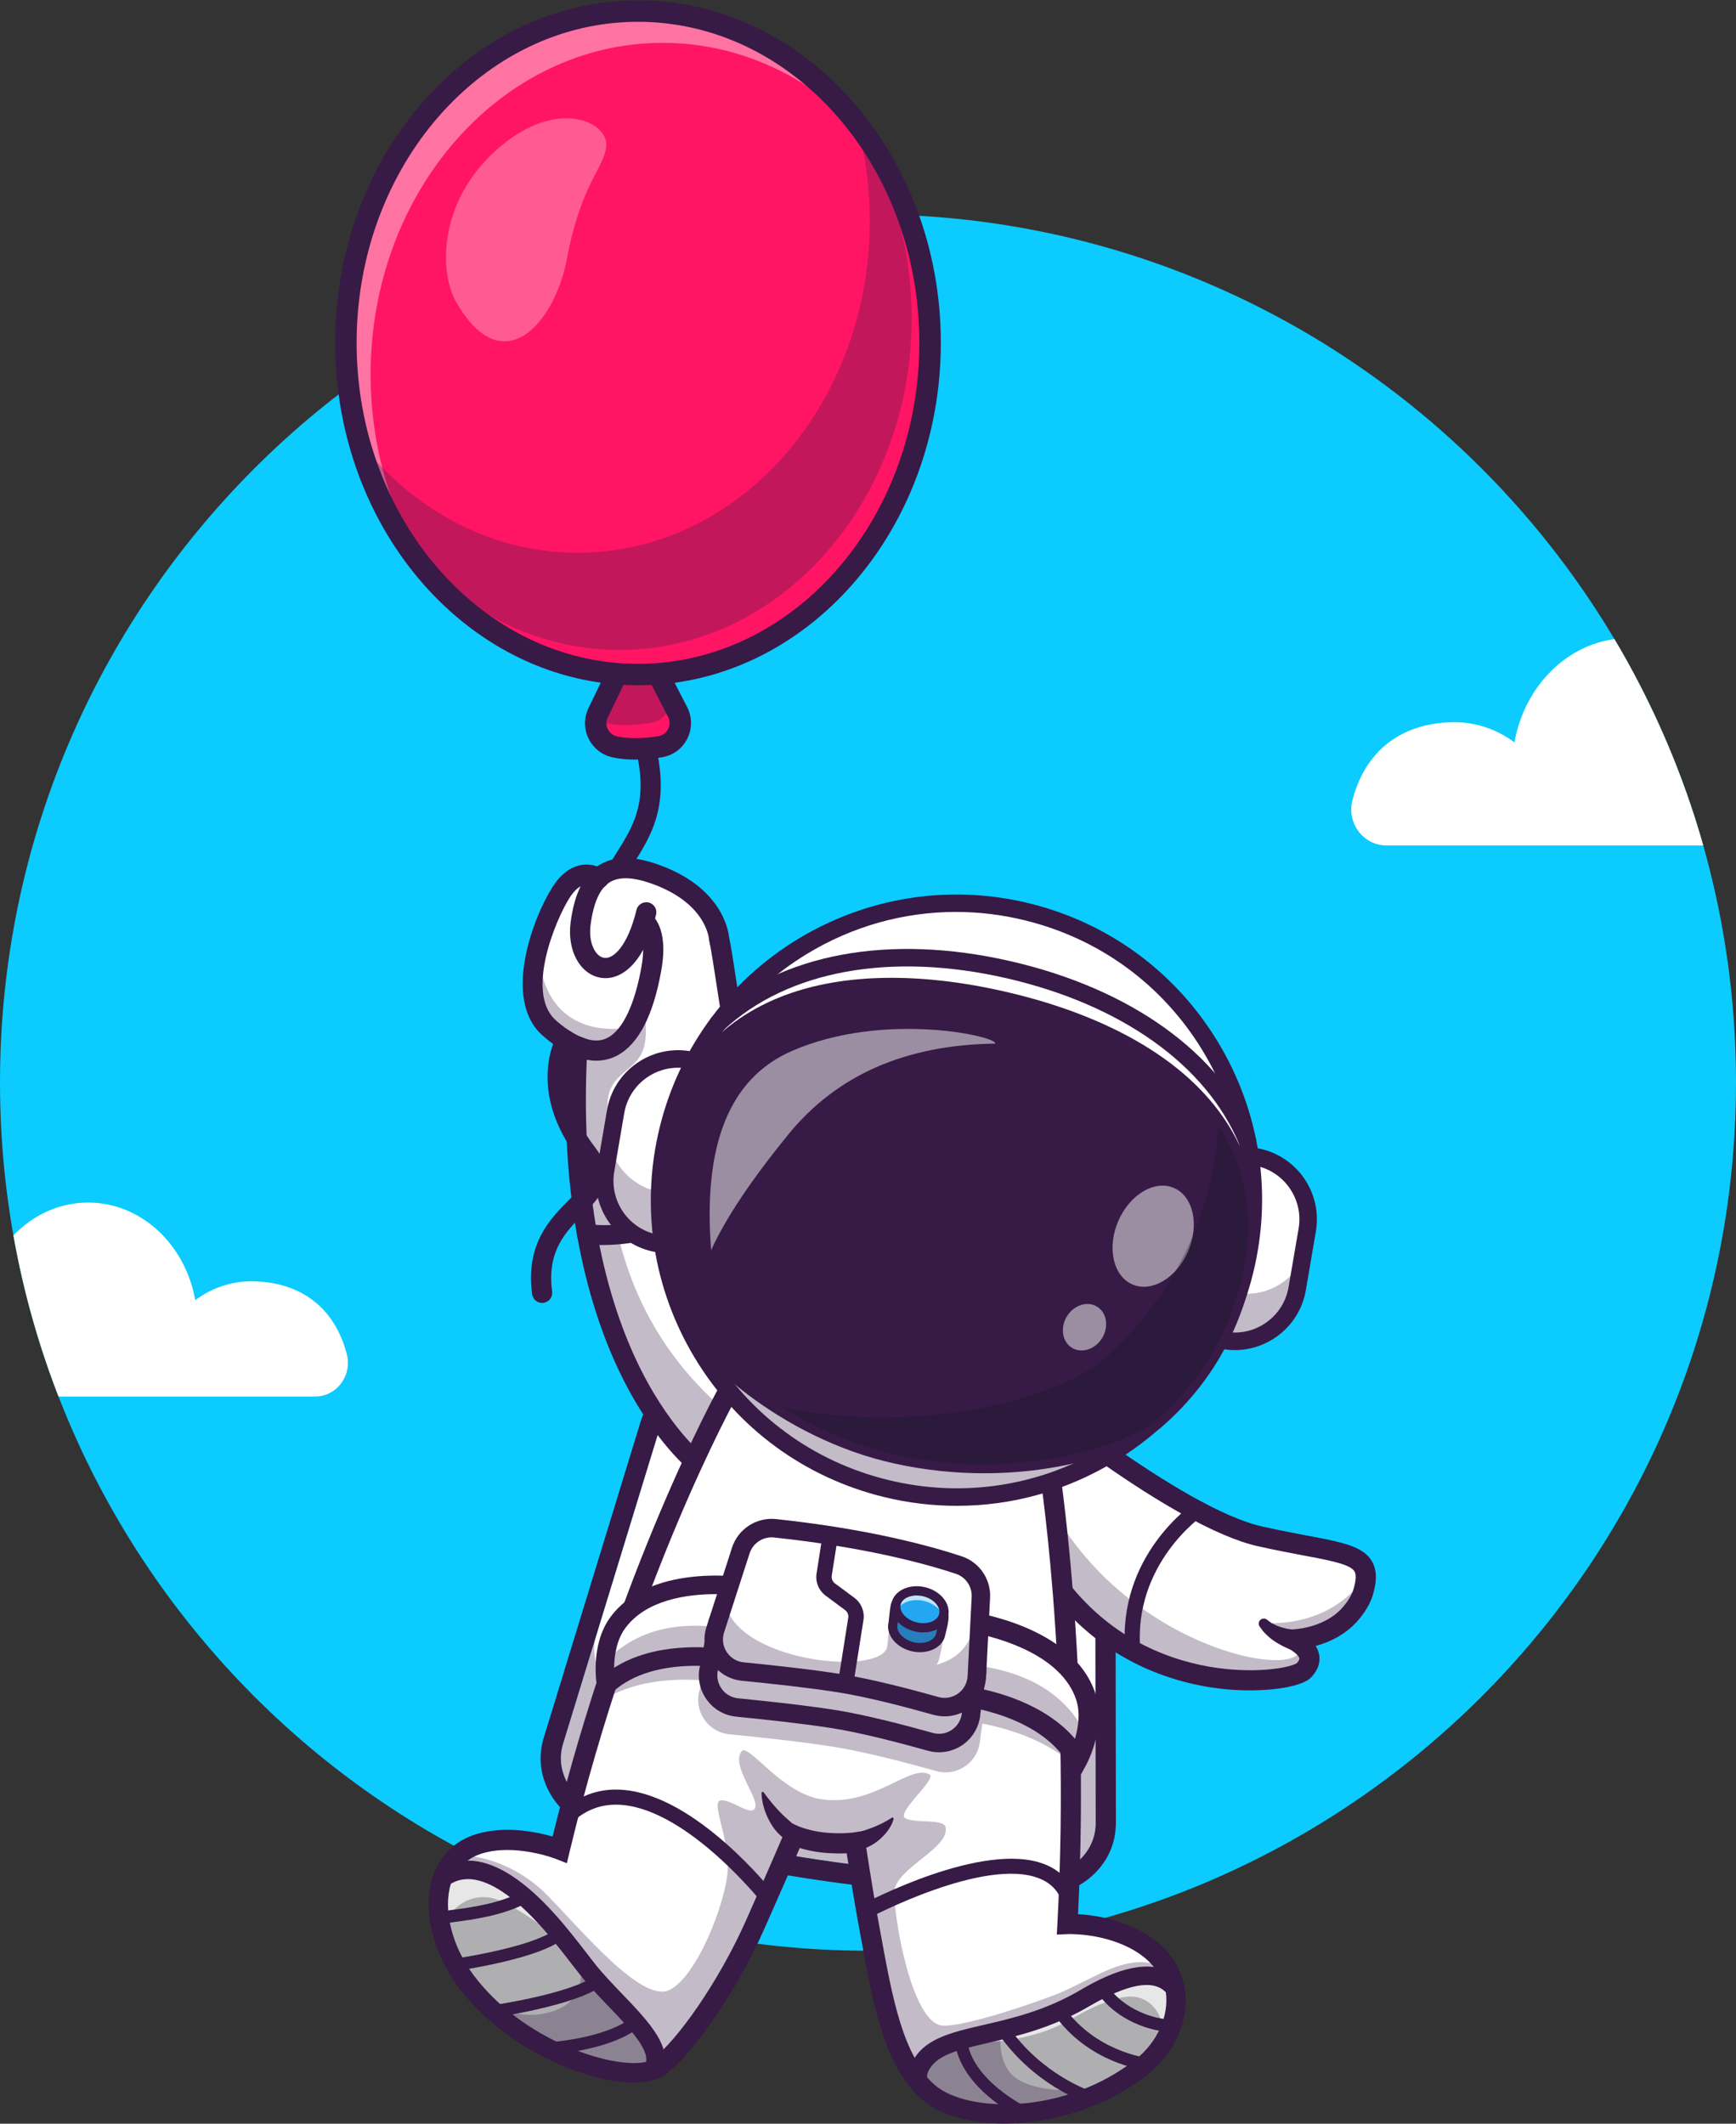 <svg version="1.2" xmlns="http://www.w3.org/2000/svg" viewBox="0 0 2820 3449" width="2820" height="3449"><rect x="0" y="0" width="2820" height="3449" fill="#333333" stroke="none"/><defs><clipPath clipPathUnits="userSpaceOnUse" id="cp1"><path d="m2820 1758c0 778.72-631.28 1410-1410 1410-778.72 0-1410-631.28-1410-1410 0-778.72 631.28-1410 1410-1410 778.72 0 1410 631.28 1410 1410z"/></clipPath></defs><style>.a{fill:#0bcbff}.b{fill:#fff}.c{fill:#371a45}.d{fill:#ff1564}.e{fill:none;stroke:#293856;stroke-linecap:round;stroke-width:32.8}.f{fill:#293856}.g{fill:#22a7f0}.h{fill:#afafb2}.i{fill:#32b1d1}.j{fill:#111a28}</style><path class="a" d="m2820 1758c0 778.7-631.3 1410-1410 1410-778.7 0-1410-631.3-1410-1410 0-778.7 631.3-1410 1410-1410 778.7 0 1410 631.3 1410 1410z"/><g clip-path="url(#cp1)"><path class="b" d="m2196.9 1299.7c22.8-88.2 88.5-126.8 166.1-126.8 35.9 0 69.3 12.1 97.1 32.7 17.2-96.6 93.9-169.4 186.1-169.4 92 0 168.7 72.7 186 169.2 21.2-17 47.2-27 75.3-27 65 0 118.7 53.3 127.6 122.7 30.7-7.7 56.5-0.1 73 17.5 19.1 20.4 4.5 54.4-23.2 54.4h-832.8c-37.5 0-64.7-36.3-55.2-73.3z"/><path class="b" d="m511.8 2268h-779c-25.8 0-39.5-31.8-21.6-50.8 15.4-16.5 39.5-23.6 68.3-16.5 8.3-64.9 58.5-114.7 119.3-114.7 26.3 0 50.6 9.3 70.4 25.2 16.2-90.2 87.9-158.2 174-158.2 86.2 0 157.9 68.1 174 158.5 26-19.4 57.3-30.6 90.9-30.6 72.5 0 134 36.1 155.3 118.5 8.9 34.6-16.5 68.6-51.6 68.6z"/></g><path class="b" d="m1678.7 3049.3c-236.8-4.6-465.3-38.7-693.1-103.4-47.5-14.2-85.4-60.5-71.7-111.6q79-257.9 158-515.8c13.7-44.6 57.6-69.2 98.6-57 175 49.2 349.3 75.2 531 79.2 42.8 0.2 77.6 36.6 77.7 83.2q0.3 269.8 0.7 539.5c-1.8 52.9-51.6 86.1-101.2 85.9z"/><g style="opacity:.3"><path class="c" d="m1779.6 2776.7q0.2 93.3 0.3 186.7c-1.8 52.9-51.6 86.1-101.2 85.9-236.8-4.6-465.3-38.7-693.1-103.3-47.5-14.3-85.4-60.6-71.7-111.7q27.3-89.3 54.7-178.5c-13.7 44.6 15.5 94.7 65.8 109.7 213.7 60.7 428.1 92.7 650.3 97 52.4 0.3 95-39.2 94.9-85.8z"/></g><path fill-rule="evenodd" class="c" d="m1179.6 2230.1c172.4 48.4 343.3 73.9 522.3 77.8 29.8 0.3 57.6 12.6 78.3 34.6 20.4 21.7 31.7 50.6 31.7 81.4l0.1 38.6 0.7 500.9q0 0.5-0.1 1.1c-2.5 73.6-69.8 117.5-133.4 117.5h-0.6q-0.3 0-0.5 0c-240.5-4.7-470-38.9-701.4-104.6q-0.3 0-0.5-0.1c-61.2-18.4-113.1-80.1-94-151.5q0.2-0.6 0.3-1.1l158.1-515.8c15.3-49.8 58.9-83.2 108.6-83.2 10.3 0 20.5 1.4 30.4 4.4zm-107.7 88.4q-79 257.9-158 515.8c-13.7 51.1 24.2 97.4 71.7 111.6 227.8 64.7 456.3 98.8 693.1 103.4q0.3 0 0.5 0c49.4 0 98.9-33.2 100.7-85.9q-0.4-269.7-0.7-539.5c-0.1-46.6-34.9-83-77.7-83.2-181.7-4-356-30-531-79.2-7-2.1-14.2-3.1-21.3-3.1-34 0-66 23.2-77.3 60.1z"/><path class="b" d="m2214.3 2585.8c-4.1 14-14.1 27.9-22.4 37q-35.8 39.3-92.3 39.7 46.7 21 18.3 50.4c-19.6 20.2-248.3 52.5-393.1-129.6q-9.6-12.1-18.7-25.5l-34.6-190.5-21.4-118.1q17.1 14.2 44.8 35.8c13.3 10.3 28.9 22.3 46.3 35.3 88.2 65.6 220.7 155.9 306.1 174.9 32.6 7.3 60.3 12.3 83.4 16.7 73.3 14 99 21.4 83.6 73.9z"/><g style="opacity:.3"><path class="c" d="m2117.9 2712.9c-20.4 21.1-269 55.4-411.8-155.1l-56-308.6q1.9 1.6 5.5 4.6l16.8 112.2c96 296.5 433.2 368 439.2 313.1 0.3-3.2 3.7-5.8 0-9.4 11.5 8.5 24.8 24.1 6.3 43.2z"/></g><g style="opacity:.3"><path class="c" d="m2214.3 2585.8c-4.1 14-14.1 27.9-22.4 37-30.9 33.9-77.2 38.9-89.3 39.6q-19.4-13.6-50.2-26.3 85.3 2.7 139.5-46.1c9.2-8.2 18.3-23 22.4-37 0.6-2.1 1.2-4.2 1.6-6.1 4.1 9.3 3.5 21.7-1.6 38.9z"/></g><g style="opacity:.3"><path class="c" d="m2111.6 2669.7q-6.2-4.6-12-7.2 1.1 0 3-0.1c3.5 2.4 6.5 4.9 9 7.3z"/></g><path class="c" d="m2030.2 2745.2c-11.6 0-23.5-0.5-35.4-1.5-72.4-6.3-207.9-37.6-302.3-176.7-5.1-7.5-3.1-17.7 4.4-22.7 7.5-5.1 17.6-3.2 22.7 4.3 73.3 108 173.2 145.5 244 158 74.8 13.1 132.8 1.4 142.9-5.5 1.9-2 4.6-5.4 4.1-7.9-1-5.4-11.1-12.7-17.7-15.8-7-3.2-10.9-10.8-9.2-18.3 1.6-7.5 8.1-12.9 15.8-12.9 0.5-0.1 49.9-1.1 80.3-34.4 9.1-10 16.1-21.4 18.8-30.7 4.3-14.4 4.8-24 1.6-29.2-6.5-10.6-34.2-16.6-72.6-23.9l-11.3-2.1c-21-4-44.8-8.5-72.5-14.7-139.9-31.1-393.5-240.4-404.2-249.3-7-5.8-7.9-16.1-2.1-23.1 5.7-7 16-7.9 23-2.2 2.6 2.2 258.2 213.2 390.4 242.6 27.2 6.1 50.7 10.5 71.5 14.5l11.3 2.1c49.5 9.4 80.6 16.4 94.4 39 10.9 17.9 6.8 39.1 1.9 55.6-5.8 19.8-20.1 37-26 43.4-20.3 22.3-46 33.6-66.8 39.3 2.6 4.1 4.6 8.8 5.6 13.9 1.7 9 0.8 22.8-13.2 37.3-12.4 12.9-52.9 20.9-99.4 20.9z"/><path class="c" d="m966.8 1595c-8.4 0-15.6-6.4-16.3-14.9-8.8-99.9 22.9-150.4 50.9-194.9 26.9-42.8 50.1-79.7 33.8-157.8-18.6-89.5-27.4-123.7-27.5-124.1-2.3-8.7 2.9-17.6 11.7-19.9 8.7-2.3 17.7 2.9 20 11.7 0.3 1.4 9.1 35 27.9 125.6 18.9 91-10.1 137.2-38.2 181.9-26.4 42.1-53.8 85.7-46 174.6 0.8 9-5.9 17-14.9 17.8q-0.7 0-1.4 0z"/><path class="d" d="m1059.8 1076.8l40.9 79.3c12 23.3-1.8 51.9-27.6 56.5-8.6 1.5-18.6 2.7-30.3 3.3-17.1 0.9-31.5-0.4-43.3-2.8-25.2-5-39-32.3-27.9-55.4l38.9-80.9z"/><g style="opacity:.3"><path class="c" d="m968.5 1167.1c0.6-3.2 1.6-6.3 3.1-9.4l38.9-80.9h49.3l30.2 58.7c-0.1 18-12.6 34.8-31.9 38.2-8.6 1.5-18.6 2.7-30.3 3.4-17.1 0.9-31.5-0.4-43.3-2.8-6.1-1.2-11.5-3.7-16-7.2z"/></g><path fill-rule="evenodd" class="c" d="m1032.1 1233.6c-12.7 0-24.8-1.1-36.1-3.4-17.3-3.5-31.9-14.6-39.7-30.4-7.9-15.7-8-33.8-0.4-49.7l43.7-90.7h70.8l45.7 88.7c8.4 16.2 8.5 34.9 0.5 51.2-8 16.2-22.7 27.2-40.4 30.4-9.9 1.8-20.9 3-32.5 3.6q-5.9 0.3-11.6 0.3zm-10.6-139.3l-34.2 70.9c-2.9 6.1-2.9 13.1 0.1 19.1 3.1 6.1 8.7 10.4 15.5 11.8 11.8 2.3 25 3.2 38.9 2.4 10.3-0.5 19.8-1.6 28.3-3.1 6.6-1.2 12.2-5.4 15.3-11.5 3.1-6.3 3-13.6-0.2-19.8l-36-69.8z"/><path class="b" d=""/><path class="e" d=""/><path class="f" d="m1099.6 1927.2q-9.1-10.6-16.8-21.7 0-0.7 0.1-1.5z"/><path class="b" d="m1307.2 2201.7l-70.9 78.1-2.7 3-92.1 101.4q-7.8-5.5-20.5-17.5c-56.1-53.9-207-239.8-183.2-667.5q-22.4-8.6-46.7-30.8c-57-52.4-5.7-178 19.8-218.4 28.1-44.6 57.8-26.1 61.4-23.6 18.6-18 46.7-22.2 88.2-8q104 35.3 107.5 106.1c3.6 15 11.3 58.3 21.6 116.4 7.6 43.4 16.6 95 26.3 149.1 20.9 116.7 45.1 245 65.4 328.6 9.7 40.1 18.6 69.9 25.9 83.1z"/><g style="opacity:.3"><path class="c" d="m1203.7 2315.7l-62.2 68.5q-7.8-5.5-20.5-17.6c-56.1-53.8-207-239.7-183.2-667.4q-22.5-8.6-46.7-30.8c-32-29.4-29.9-81.9-17.3-129.4 8.4 143.8 118.5 135 152.1 129.6q14.9-2.4 21.3-49.4c-1.6 30.1 7 60.9-3 87-13 34-54.6 37.3-57.2 83.8-19.2 338.8 157.2 469 207.3 517 3.5 3.4 6.7 6.3 9.4 8.7z"/></g><path class="c" d="m1321.7 2179.8c-5.6 0-11-2.9-14.1-8-75.7-126.3-118.9-409.8-142-562.1-5.9-38.5-10.5-68.8-13.5-81.5l-0.3-1.5-0.1-1.4c-0.2-2.3-5.4-60.5-96.4-91.4-28.6-9.7-50.3-10.1-64.8-1.1-16 9.9-26.2 32.5-31.1 68.9-4 30 8 51.3 21.4 53.8 15.8 3 39.2-20.1 53.1-77.7 2.1-8.8 11-14.2 19.8-12.1 8.8 2.1 14.2 11 12 19.7-20.2 84.2-60.3 108.1-90.9 102.3-33.4-6.2-53.9-45.1-47.8-90.3 6.3-46.8 21.4-77.1 46.3-92.5 23.5-14.5 53.7-15.2 92.5-2 105.3 35.8 117.2 106.6 118.5 119 3.2 14.4 7.6 43.3 13.6 82.9 21.2 139.4 65.4 429.4 137.8 550.2 4.7 7.7 2.1 17.8-5.6 22.4-2.6 1.6-5.5 2.4-8.4 2.4z"/><path class="c" d="m1141.5 2400.5c-3.3 0-6.6-1-9.5-3-2.5-1.8-62.1-45.1-117.8-153.8-50-97.5-106.4-269-93.3-534.4-9.9-5.1-25.1-14.4-40.8-28.8-63.5-58.2-14.9-188.7 16.9-239.2 13.2-21 29-33.2 46.7-36.4 21.6-3.9 37.2 7.4 38.9 8.7 7.2 5.5 8.6 15.8 3.1 23-5.5 7.2-15.8 8.5-22.9 3-0.1 0-6-4-13.6-2.4-8.2 1.6-16.6 9.1-24.4 21.5-22.4 35.5-71.3 153-22.6 197.6 21.3 19.6 41.3 27.6 41.5 27.7l11.1 4.3-0.6 11.8c-14.8 262.8 39.7 431.3 87.9 526.3 52.1 102.6 108.4 144 109 144.5 7.3 5.2 9 15.5 3.7 22.8-3.2 4.4-8.2 6.8-13.3 6.8z"/><path class="c" d="m978.5 2022c-16.7 0-27.1-1.4-27.5-1.5-9-1.3-15.1-9.7-13.8-18.6 1.4-9 9.7-15.1 18.7-13.8 7.4 1.1 183.4 24.9 252.7-159.2 3.2-8.5 12.7-12.8 21.1-9.6 8.5 3.2 12.8 12.7 9.6 21.1-61.5 163.3-201.3 181.6-260.8 181.6z"/><path class="c" d="m968.7 1722.6c-11.9 0-24.3-2.8-37.3-8.3-8.3-3.6-12.2-13.2-8.6-21.5 3.5-8.3 13.2-12.2 21.5-8.6 16.8 7.2 31 7.5 43.3 0.9 24.2-13.1 43.5-53.9 54.4-114.9 8.6-48.3-5.5-60.3-5.6-60.4q0.6 0.5 1 0.6l16.1-28.5c5.7 3.2 33.4 22.9 20.7 94.1-13 73.1-36.9 119.5-71.1 137.9-10.7 5.8-22.3 8.7-34.4 8.7z"/><path class="b" d="m1710 2548.9l-5.8 36.8-2.1-16c1.9-6.9 4.4-13.9 7.9-20.8z"/><path class="b" d="m1854.9 3355.7c-117.3 93.3-287.8 93.8-347.1 41-60.2-53.4-75.8-158.9-97.6-276.9q-9.2-49.5-21-127.7-21.7 3.4-52 0.2-27.8-2.9-47.1-11.6-26 60.7-63.2 144.4c-47.4 106.8-117.1 201.5-154.5 229.7-47.1 35.6-225.8-18.2-315.4-138.5-52.4-70.5-60.9-161.7-11.9-204 9-7.8 20.1-14 33.3-17.9q60.5-18.5 130.9 9.4c20.7-86.2 43-166.4 65.5-239.8 14.2-46.5 28.6-90.3 42.7-131 39.1-113.4 76.1-203.9 103.5-266.3q28.2-63.9 46.2-98.5 4.7-24 20.9-54.5c0.1-0.1 0.2-0.2 0.3-0.4 16.6-31.1 45.2-68.8 92.9-94.7 45.4-24.7 108.1-38.6 194.3-25.7 144.2 21.4 198.6 110.4 218.2 187.5 0.5 1.6 0.8 3.1 1.1 4.6 5.5 23 7.9 44.7 8.8 63.1 0.4 7.2 0.5 13.9 0.5 20q-0.2 21-2.1 34.2 12.2 66.3 22.7 181c3.7 41 7.3 88.2 9.9 140.8 2 38.9 3.6 80.6 4.3 125q0.2 6.5 0.2 13.1c1.2 80 0 168.1-5.2 262.5q63.5-2.9 117.9 29.4c20.6 12.3 35.1 27.3 44.5 43.6 30.1 52.7 6.3 119.9-41.5 158z"/><g style="opacity:.3"><path class="c" d="m1854.8 3355.7c-117.2 93.3-287.7 93.8-347 41-60.2-53.4-75.9-158.9-97.6-276.8q-9.1-49.7-21-127.8-21.7 3.4-52 0.2-27.8-2.9-47.1-11.6-26 60.8-63.2 144.4c-47.4 106.8-117.1 201.5-154.5 229.7-47.1 35.6-225.8-18.3-315.3-138.5-52.6-70.5-61-161.7-12-203.9 47.6 1.8 101.9 22.7 143.7 65.3 56.9 58 153.6 175.4 198.4 154.2 44.8-21.1 92.3-143 94.9-195.2 2.7-52.2-28.1-110.2-11.4-112.8 16.7-2.7 50.9 28.1 56.2 11.4 5.3-16.7-39.5-68.1-22.4-91 10.9-14.5 64.9 68.4 130.1 77.8 85 12.3 142.8-57.6 175.4-40.4 13 6.9-55.9 62.8-39.1 71.4 16.7 8.6 62.4 0 65.2 14.7 6.6 33.8-81.7 66.9-83.3 104.2-1.6 37.2 27.3 213.5 78.2 217.7 24.1 1.9 100.8-19.5 176.7-47.7 71.8-26.7 124.6-78 188.7-44.3 30.1 52.7 6.4 119.9-41.6 158z"/></g><path class="c" d="m1631.7 3448.7c-56.5 0-105.8-14-134.8-39.7-60.4-53.8-78.1-150.8-98.6-263.3l-4.2-22.9c-6.7-36.1-14.8-87.7-18.7-113-10 0.4-23.8 0.5-39.9-1.2-14.7-1.6-27.3-4.6-36.4-7.4-9.8 22.8-30.8 71.1-57.2 130.6-48.4 108.9-119.1 205.5-159.6 236.1-21.8 16.4-56.8 15.5-82.4 11.9-76.3-10.9-188.9-63.6-256-153.7-41.9-56.2-57.9-126.2-40.8-178.2 11.4-34.7 35.8-58.6 70.5-69.2 46.8-14.3 97.7-3.7 124 3.9 106.9-435.1 269-727.2 270.6-730.1 4.4-7.9 14.4-10.7 22.3-6.3 7.9 4.4 10.7 14.4 6.3 22.3-1.7 2.9-165.9 299.1-271.6 739.1l-4.4 18.3-17.6-6.9c-0.6-0.3-65.9-25.5-120-9-24.5 7.5-41 23.7-49 48.2-13.9 42.1 0.3 100.4 36 148.4 61.4 82.5 164.6 130.8 234.4 140.8 26.6 3.8 48.3 1.7 58-5.6 36.3-27.5 103.7-120.6 149.4-223.3 36.7-82.6 62.7-143.6 63-144.2l6.5-15.4 15.3 6.9c0.1 0 17.6 7.6 42.1 10.2 27.5 2.9 47.6 0 47.8-0.1l16.2-2.4 2.5 16.2c0.1 0.7 11.9 78.4 20.9 127.2l4.2 23c19.4 106.4 36.2 198.4 88.1 244.6 52.1 46.3 211.9 49.2 326.1-41.6 31.8-25.4 50.8-64.7 48.4-100.3-2-30.5-19.2-56.3-49.6-74.4-49.6-29.5-108.1-27.2-108.7-27.2l-18.1 0.8 1-18c22.5-417.2-30.8-747.4-31.4-750.6-1.4-9 4.6-17.4 13.5-18.9 8.9-1.4 17.4 4.6 18.9 13.5 0.5 3.3 53 327.9 32.5 740.8 24.2 1.4 68.7 7.4 109 31.5 39.6 23.5 62.8 59.1 65.6 100.3 3.2 46.7-20.1 95.8-60.8 128.1-69.2 55.1-157.7 80.2-233.3 80.2z"/><g style="opacity:.3"><path class="c" d="m1739.3 2862.2c-47-40.3-110.6-56.8-143.5-63l-3.8 25.9c-1.8 35.9-36.6 60.9-71.2 51.1-49.6-13.9-116.9-31.5-168.2-39.6-50.9-8-118-15.2-167.8-20.1-35.6-3.5-58.9-39-47.9-73.1l2.7-14.6c-44.2-3.1-112.6-0.4-164.8 35.2 14.2-46.5 28.6-90.3 42.7-131.1 56.5-33.6 133.8-31.5 173.3-27.6 17.8-21.7 37.2-39.4 49.9-38.1 160.7 17 266.9 46.4 320.2 64.1 8.8 3 16.9 17.2 23.6 35.3 14.4 2.2 92.6 15.3 150.2 57.5 2 38.9 3.6 80.6 4.3 125q0.1 6.5 0.3 13.1z"/></g><path class="b" d="m1568.4 2632.8q160.6 20.1 195.1 121.6 16.5 48.8-13.2 103.5-51.4-90.8-189.5-104.1z"/><g style="opacity:.3"><path class="c" d="m1750.3 2857.9q-51.4-90.8-189.5-104.1l7.6-121q1.7 0.2 4.8 0.8l-4.3 69q138.1 13.3 189.5 104.1 5.1-9.5 10-24.1 1.4 39.5-18.1 75.3z"/></g><path fill-rule="evenodd" class="c" d="m1750.6 2891.7l-14.6-25.7c-46.4-82.2-175.5-95.8-176.8-95.9l-15.7-1.6 9.7-154.1 17.3 2.2c6.9 0.9 171.1 22.6 208.5 132.6 18.6 54.9-13 114-14.3 116.5zm-172.5-152c34.7 5.9 118.1 25.5 168.1 84.1 5.3-17.8 9.2-42 1.8-64-24.6-72.2-123.9-99.4-164.4-107.6z"/><path class="b" d="m1197 2696.5q-135.5-29.8-212.3 40.8-11.5-61.2 19.2-102.5 64.1-86 223-55.8z"/><g style="opacity:.3"><path class="c" d="m1226.9 2579l-29.9 117.5q-135.5-29.8-212.3 40.8-7.4-39 5.4-75.8-0.1 16.6 2.1 28.4 76.7-70.6 212.2-40.8l18.1-70.8q2.9 0.5 4.4 0.7z"/></g><path fill-rule="evenodd" class="c" d="m974.9 2766.6l-5-26.6c-0.5-2.7-12.2-68.2 22-114.2 68.9-92.4 231-62.8 237.8-61.5l15.7 3-37.5 146.9-14.1-3.1c-1.5-0.3-129-27.1-199 37.2zm188.5-177.7c-48.4 0-113.6 9.5-147.4 54.8-14.7 19.8-18.2 45.8-18.4 64.8 66.3-42.2 154.1-34.4 188.3-29.2l22.4-87.8c-10.9-1.2-26.7-2.6-44.9-2.6z"/><path class="b" d="m1165.3 2636.2c7.6-23.7 59.7-98.5 84.4-95.9 150 15.9 249.2 43.3 298.9 59.9 22.2 7.4 39.7 92.4 38.5 115.8l-9.5 65c-1.7 33.6-34.1 56.9-66.5 47.8-46.3-13.1-109.1-29.4-157-37-47.5-7.5-110.1-14.3-156.6-18.8-33.2-3.3-55-36.4-44.7-68.2z"/><g style="opacity:.3"><path class="c" d="m1165.3 2636.2c7.6-23.7 59.7-98.5 84.4-95.9 150 15.9 249.2 43.3 298.9 59.9 22.2 7.4 39.7 92.4 38.5 115.8l-9.5 65c-1.7 33.6-34.1 56.9-66.5 47.8-46.3-13.1-109.1-29.4-157-37-47.5-7.5-110.1-14.3-156.6-18.8-33.2-3.3-55-36.4-44.7-68.2z"/></g><path fill-rule="evenodd" class="c" d="m1525.4 2845.7c-6.1 0-12.3-0.8-18.3-2.5-44.6-12.5-107.7-29.1-155.3-36.6-47.7-7.5-111-14.3-155.8-18.7-20.4-2-38.5-13-49.7-30.1-11.1-16.8-14-37.4-8.1-56.6l12.8-69.6c7-21.9 61.9-110.2 100.2-106.2 153.9 16.3 255.3 44.9 302.1 60.5 35.6 11.9 49.8 112.6 48.8 130.9l-0.1 1.4-9.4 64.3c-1.3 20.3-11.5 38.7-28 50.6-11.6 8.3-25.3 12.6-39.2 12.6zm-345.6-205.8l-12.8 69.5c-3.4 10.8-1.9 22.5 4.4 32 6.2 9.5 16.3 15.5 27.6 16.7 45.1 4.4 109 11.3 157.4 18.9 49.1 7.7 113.4 24.6 158.8 37.3 11 3.1 22.6 1.1 31.9-5.6 9.3-6.7 14.9-17 15.5-28.4l0.2-1.5 9.4-64.2c0.9-25.8-17-93.4-28.8-100.4-45.2-15.1-144.3-43-295.3-59-14.1 1.4-59.8 60.4-68.3 84.7zm-27 64.9z"/><path class="b" d="m1520.3 2770.4c-46.3-13-109.1-29.4-157-36.9-47.5-7.5-110.1-14.3-156.6-18.8-33.2-3.3-55-36.4-44.7-68.3l15.3-47.4 26.1-81.1c7.6-23.6 30.8-38.6 55.5-35.9 149.9 15.8 249.1 43.2 298.8 59.8 22.3 7.5 36.9 28.9 35.7 52.3l-0.8 14.3-5.8 114.3c-1.7 33.5-34.1 56.8-66.5 47.7z"/><g style="opacity:.3"><path class="c" d="m1520.3 2770.4c-46.3-13-109.1-29.4-157-36.9-47.5-7.5-110.1-14.3-156.6-18.8-33.2-3.3-55-36.4-44.7-68.3l15.3-47.4c12.4 99.2 252.7 124.6 263.8 75.7 1-4.3 2.5-31.8 5.5-35.1 9.1-9.6 26.6 9.9 44 14.1 15.9 3.7 35.3-5.2 40.3 6.1 2.3 5.3-4.3 29.5-5.6 35.1-0.7 3.2-2.2 6.2-4.1 8.8 49.5-13.9 60.1-48.2 71.4-95.3l-5.8 114.3c-1.7 33.5-34.1 56.8-66.5 47.7z"/></g><path fill-rule="evenodd" class="c" d="m1534.6 2787.4c-6.1 0-12.3-0.8-18.4-2.5-44.5-12.6-107.6-29.1-155.3-36.6-47.6-7.5-110.9-14.3-155.7-18.7-20.4-2-38.5-13-49.7-30.1-11.3-17.2-14.1-38.2-7.8-57.7l41.4-128.4c9.7-30.2 39.7-49.7 71.3-46.4 153.8 16.3 255.3 45 302.1 60.6 28.5 9.5 47.4 37.2 45.8 67.3l-6.5 128.5c-1.1 20.6-11.3 39.3-28 51.3-11.6 8.4-25.3 12.7-39.2 12.7zm-281.3-290.7c-16 0-30.6 10.4-35.6 25.9l-41.5 128.5c-3.5 10.8-1.9 22.4 4.3 31.9 6.3 9.5 16.3 15.6 27.7 16.7 45.1 4.4 109 11.3 157.4 19 49.1 7.7 113.4 24.5 158.8 37.3 11 3.1 22.6 1 31.9-5.6 9.3-6.7 14.9-17.1 15.5-28.5l6.6-128.5c0.8-16.7-9.6-32.1-25.4-37.4-45.6-15.2-144.7-43.1-295.7-59.1q-2-0.2-4-0.2zm-91.3 149.8z"/><path class="g" d="m1455.7 2635.6c0.9-3.4 2.1-25.5 4.5-28.1 7.3-7.8 21.3 7.9 35.3 11.2"/><path class="g" d="m1527.9 2655c-3.8 15.7-24.1 24.4-45.5 19.3-21.3-5.1-35.5-22.1-31.7-37.8 0.9-4 2.2-29.2 5-32.2 8.3-8.8 24.4 9.1 40.4 12.9 14.5 3.5 32.3-4.7 36.8 5.6 2.2 4.9-3.8 27.1-5 32.2z"/><g style="opacity:.3"><path class="c" d="m1527.9 2655c-3.8 15.7-24.1 24.4-45.5 19.3-21.3-5.1-35.5-22.1-31.7-37.8 0.9-4 2.2-29.2 5-32.2 8.3-8.8 24.4 9.1 40.4 12.9 14.5 3.5 32.3-4.7 36.8 5.6 2.2 4.9-3.8 27.1-5 32.2z"/></g><path fill-rule="evenodd" class="c" d="m1494.5 2683.2c-4.5 0-9.1-0.5-13.8-1.6-25.3-6.1-42.1-27.1-37.3-46.9 0.2-0.9 0.5-4.8 0.9-7.9 1.8-18.1 2.8-24.3 6-27.6 9.1-9.8 21.5-2.6 31.4 3.1 5.4 3.1 11 6.4 16.1 7.6 4.6 1.1 10.1 0.7 15.4 0.3 9.7-0.6 21.7-1.5 26.6 9.6 2.2 5 1.2 13.7-4.1 34.6l-0.5 2.3c-3.9 16.1-20.9 26.5-40.7 26.5zm-32.8-73.8c-1 3.9-2 13.9-2.5 18.9-0.6 5.4-0.9 8.3-1.3 9.9-2.7 11.5 9.3 24.7 26.3 28.8 16.9 4 33.6-2.3 36.4-13.8l0.6-2.4c4.3-17.3 4.8-23.2 4.7-25.2-1.3-1.1-7.7-0.7-11.6-0.4-6.2 0.4-13.1 0.9-20-0.7-7.2-1.8-14.1-5.7-20.1-9.2-3.8-2.2-10-5.8-12.5-5.9zm66.2 45.6z"/><path class="g" d="m1532.9 2622.8c-3.7 15.8-24.1 24.4-45.4 19.3-21.3-5.1-35.6-22-31.8-37.8 3.8-15.7 24.1-24.4 45.4-19.3 21.4 5.1 35.6 22 31.8 37.8z"/><g style="opacity:.7"><path class="b" d="m1456.4 2617.1c-1.4-4.2-1.7-8.5-0.7-12.8 3.8-15.7 24.1-24.4 45.4-19.3 21.4 5.1 35.6 22 31.8 37.8-0.2 0.8-0.4 1.5-0.7 2.3-3.7-11.3-15.5-21.3-31.1-25.1-20.2-4.8-39.6 2.8-44.7 17.1z"/></g><path fill-rule="evenodd" class="c" d="m1499.7 2651.1c-4.6 0-9.3-0.6-13.9-1.7-25.4-6.1-42.1-27.1-37.4-46.8 2.4-10 9.7-18 20.5-22.6 10.1-4.3 22.1-5.1 34-2.3 25.3 6.1 42 27.1 37.3 46.8-2.4 10-9.6 18.1-20.5 22.7-6.1 2.6-12.9 3.9-20 3.9zm-10.8-60c-5.1 0-9.9 0.9-14.1 2.7-6.4 2.7-10.5 7-11.8 12.3-2.7 11.5 9.3 24.6 26.2 28.7 8.8 2.1 17.5 1.6 24.7-1.4 6.3-2.7 10.5-7.1 11.7-12.3 2.8-11.6-9.2-24.7-26.2-28.8-3.5-0.8-7.1-1.2-10.5-1.2z"/><path class="c" d="m1373.6 2747.7q-1 0-2-0.2c-6.8-1-11.4-7.4-10.4-14.3l16.7-105.9c0.8-4.8-1.2-9.5-5-12.4l-31.6-23.5c-11.4-8.4-17.1-22.4-14.8-36.3l9.9-63.4c1.1-6.9 7.5-11.5 14.3-10.4 6.9 1 11.5 7.4 10.4 14.3l-10 63.3c-0.7 4.8 1.2 9.6 5.1 12.5l31.6 23.4c11.3 8.5 17 22.4 14.8 36.4l-16.7 105.9c-0.9 6.2-6.3 10.6-12.3 10.6z"/><path class="h" d="m1060.4 3361.1c-53.7 19-186.9-22.3-274-110.7q-0.1 0-0.1-0.1c-10.5-10.6-20.3-22-29.2-34-40.2-53.8-54.5-119.8-37.2-166.7 21.1-15.1 54.7-22.4 103.6 9.6 46.6 30.5 86.5 81.6 117.9 122.3q0 0 0 0c4.2 5.4 8.3 10.7 12.2 15.7 45.9 58.8 132.1 121 106.8 163.9z"/><g style="opacity:.3"><path class="c" d="m1060.4 3361.1c-53.7 19-186.9-22.3-274-110.7 30.4 16.9 74.4 31.7 118.9 13.2 38.8-16.3 42.5-50.8 36.1-82.1 4.2 5.4 8.3 10.7 12.2 15.7 45.9 58.8 132.1 121 106.8 163.9z"/></g><g style="opacity:.7"><path class="b" d="m924 3159.2c-29.4-22.5-60.2-43.6-85.8-59.2-10.6-6.4-20.4-11.2-29.7-14.7-41.8-15.9-85.4 13.9-88.9 55.7-9.2-32.8-9.4-65.1 0.3-91.4 21.1-15.1 54.7-22.4 103.6 9.6 38.4 25.1 72.3 64.3 100.5 100z"/></g><path class="h" d="m1854.8 3355.7c-18.3 14.6-38 26.9-58.3 37.1-109.6 55-238.7 48.4-288.7 3.9q-8.2-7.3-15.3-15.7c-2.3-7.2-2.1-14.8 1.6-22.9 17.9-39 67.7-45.1 132.4-60.9 40.5-9.9 86.9-23.7 134.8-51.6 58-33.9 116.3-54.4 146.6-16.7 8.8 45.9-14.2 95.9-53.1 126.8z"/><g style="opacity:.3"><path class="c" d="m1796.5 3392.8c-109.6 55-238.7 48.4-288.7 3.9q-8.2-7.3-15.3-15.7c-2.3-7.2-2.1-14.8 1.6-22.9 17.9-39 67.7-45.1 132.4-60.9-2.5 15.4-3.6 41.7 11.1 64.6 24.9 38.7 114.4 35.3 158.9 31z"/></g><g style="opacity:.7"><path class="b" d="m1876.8 3334.2c4.4-9.6 7.6-19.5 9.6-29.6 6.8-34.8-21.6-66.3-56.7-61.8-27 3.5-58.3 17.9-89.5 36.1-66.1 38.6-138.6 38.6-196.4 39.7 51.3-18.6 131.8-23.1 217.5-73 58-33.9 116.3-54.4 146.6-16.7 6.9 36.3-6 75.3-31.1 105.3z"/></g><path fill-rule="evenodd" class="c" d="m1029.5 3380.4c-77.8 0-209.3-54.1-284.5-155.1-43-57.8-58.4-128.8-39.2-180.9l1.6-4.4 3.8-2.7c23.2-16.5 63-28.3 120.5 9.3 49.7 32.6 90.6 85.6 123.5 128.2q5.3 6.8 10.2 13.2c12.6 16.2 28.9 33.1 44.6 49.5 44.8 46.7 87.2 90.8 63.3 131.2l-2.7 4.7-5.2 1.8c-9.8 3.5-22 5.2-35.9 5.2zm-297.1-321.1c-13 41.9 1.4 100.7 36.7 148.1 78.9 106 225.4 153.4 280.3 141.2 4.9-21.7-30-58-61-90.4-16.3-16.9-33.1-34.4-46.6-51.8q-5-6.4-10.4-13.3c-31.5-40.8-70.7-91.6-116.1-121.4-32.9-21.5-60.7-25.7-82.9-12.4zm328 301.8h0.1z"/><path class="c" d="m880.6 2116c-8 0-15.1-6-16.2-14.2-11-82 29.8-122.9 59.6-152.8 29.5-29.6 37-39.4 15.7-67.1-84.7-110.3-37.1-197-35-200.6 4.5-7.9 14.5-10.6 22.3-6.1 7.9 4.4 10.6 14.4 6.2 22.2-1.7 3.2-38.3 72.4 32.5 164.6 39.7 51.7 8.8 82.7-18.5 110.1-27.7 27.8-59.2 59.4-50.3 125.3 1.2 9-5.1 17.2-14.1 18.4q-1.1 0.2-2.2 0.2z"/><path fill-rule="evenodd" class="c" d="m1631.6 3447.3c-56 0-105-13.8-133.8-39.4-5.9-5.2-11.5-11-16.8-17.3l-1.9-2.2-0.9-2.8c-3.6-11.2-2.8-22.6 2.3-33.8 18.5-40.4 62.1-50.5 117.3-63.3 44.4-10.2 99.7-23 156-55.9 29.7-17.3 120-70 165.8-13.1l2.3 2.9 0.7 3.6c9.6 50.1-13.4 105.6-58.4 141.4-69.1 55-157.2 79.9-232.6 79.9zm-125.4-73.4c3.7 4.2 7.6 8.1 11.6 11.6 52.3 46.6 213 49.7 327.7-41.6 34.7-27.6 53.7-70.6 48.3-108.4-20.8-21.4-61.7-13.9-124.9 23-60.3 35.2-118 48.5-164.3 59.3-49 11.3-84.5 19.5-96.8 46.5-1.6 3.4-2.1 6.5-1.6 9.6z"/><path class="i" d=""/><path class="c" d="m1405 3116.8c-4.4 0-8.6-2.4-10.8-6.5-3.2-6-1-13.5 5-16.7 8.1-4.3 198.3-104.9 297.5-66.1 25.8 10.1 43.5 28.6 52.7 54.9 2.2 6.4-1.2 13.4-7.6 15.6-6.4 2.2-13.4-1.2-15.7-7.6-6.7-19.5-19.3-32.6-38.4-40-88.7-34.8-275 63.9-276.9 64.9-1.9 1-3.8 1.5-5.8 1.5z"/><path class="c" d="m1247.6 3094.9c-3.6 0-7.2-1.6-9.6-4.7-1.2-1.5-118.4-148.4-225.8-158.8-30.3-2.9-56.2 5.2-79.2 24.9-5.2 4.4-12.9 3.8-17.3-1.3-4.4-5.2-3.8-12.9 1.3-17.3 27.9-24 60.8-34.3 97.6-30.7 117.8 11.4 237.6 161.6 242.7 168 4.2 5.3 3.3 13-2.1 17.2-2.2 1.8-4.9 2.7-7.6 2.7z"/><path class="c" d="m1240.5 2910.9c8.9 12 17.8 23.1 27.4 32.8 4.7 5 9.8 9.2 14.6 13.6 4.7 4.5 9.7 8.1 14.3 12.9l0.9 1c4.8 5 4.7 12.9-0.3 17.7-3.9 3.7-9.5 4.5-14.1 2.3-7.5-3.5-14.3-8.5-19.8-14.5-5.7-6-10.2-12.8-13.9-19.8-3.8-7.1-6.7-14.4-8.9-21.9-2.1-7.6-3.5-15.2-3.6-23.1 0-1 0.8-1.9 1.8-1.9 0.7 0 1.2 0.3 1.5 0.8z"/><path class="c" d="m1451.6 2954c-1.7 6.8-5 12.7-8.9 18.3-3.9 5.5-8.6 10.5-13.8 15-5.2 4.3-10.8 8.5-17 11.3-6.1 3-12.7 5-19.4 5.6-7 0.6-13.1-4.6-13.7-11.5-0.5-5 2-9.5 6-11.9l1.2-0.7c2.4-1.6 5-2.5 7.6-3.6 2.5-1.1 5.2-1.9 7.7-2.9 5.2-1.8 10.5-3.5 15.8-5.5 10.4-4.1 21-9.1 31.4-15.9l0.2-0.2c0.9-0.6 2-0.3 2.6 0.5 0.3 0.5 0.4 1 0.3 1.5z"/><path class="c" d="m714.1 3124.8c-4.7 0-9-3.5-9.8-8.4-0.9-5.4 2.7-10.6 8.2-11.5 5.9-1 12.9-1.9 20.9-3 31.3-4.1 78.6-10.4 113.7-29.8 4.8-2.7 10.9-1 13.6 3.9 2.6 4.8 0.9 10.9-3.9 13.6-38.5 21.2-88 27.8-120.8 32.1-7.8 1.1-14.6 2-20.2 2.9q-0.8 0.2-1.7 0.2z"/><path class="c" d="m740.4 3200.7c-4.9 0-9.2-3.6-9.9-8.6-0.8-5.5 3-10.5 8.5-11.3 35.6-5 134.4-23.4 163.6-47.8 4.2-3.6 10.6-3 14.1 1.2 3.5 4.3 3 10.6-1.3 14.1-39.5 33.1-168.2 51.5-173.6 52.3q-0.7 0.1-1.4 0.1z"/><path class="c" d="m803 3276.2c-4.9 0-9.2-3.6-9.9-8.5-0.8-5.5 3-10.6 8.5-11.4 1.2-0.1 122.8-18.1 163.6-46.7 4.5-3.2 10.7-2.1 13.9 2.4 3.2 4.5 2.1 10.8-2.4 13.9-44.7 31.4-167.1 49.5-172.3 50.2q-0.7 0.1-1.4 0.1z"/><path class="c" d="m892.1 3336.7c-5.2 0-9.6-4-9.9-9.3-0.4-5.6 3.8-10.3 9.3-10.6 0.9-0.1 92.3-6.1 135-40.5 4.4-3.5 10.7-2.8 14.1 1.5 3.5 4.3 2.8 10.6-1.5 14.1-47.8 38.4-142.3 44.6-146.3 44.8q-0.4 0-0.7 0z"/><path class="c" d="m1902.4 3299.7c-30.8 0-88.2-17.1-120.3-64.1-3.2-4.6-2-10.8 2.6-13.9 4.5-3.2 10.8-2 13.9 2.6 27.5 40.3 78.3 55.4 103.8 55.4 5.6 0 10 4.5 10 10 0 5.5-4.4 10-10 10z"/><path class="c" d="m1859.8 3361.5q-0.6 0-1.2 0c-3.7-0.5-90.3-11.6-145.9-89.5-3.2-4.5-2.1-10.7 2.4-13.9 4.4-3.2 10.7-2.2 13.9 2.3 50.5 70.7 131.2 81.1 132 81.2 5.4 0.7 9.4 5.7 8.7 11.1-0.6 5.1-4.9 8.8-9.9 8.8z"/><path class="c" d="m1768.5 3415.4q-1.5 0-3.1-0.5c-3.4-1.1-85.7-28.3-144.1-112.8-3.2-4.5-2-10.7 2.5-13.9 4.6-3.1 10.8-2 13.9 2.6 54.6 78.9 133.1 104.8 133.8 105.1 5.3 1.7 8.2 7.3 6.5 12.6-1.4 4.2-5.3 6.9-9.5 6.9z"/><path class="c" d="m1662.4 3440.7c-1.4 0-2.9-0.3-4.3-1-4-1.9-99.1-48.7-107.2-125.5-0.6-5.5 3.4-10.4 8.9-11 5.5-0.6 10.4 3.4 11 8.9 6.9 65.7 95.1 109.2 96 109.6 5 2.4 7.1 8.4 4.6 13.4-1.7 3.6-5.2 5.6-9 5.6z"/><ellipse class="d" cx="1036.4" cy="556.7" rx="474.5" ry="538.7"/><g style="opacity:.4"><path class="b" d="m1437.3 258.5c-87-115.6-216.4-188.9-360.8-188.9-262 0-474.5 241.2-474.5 538.8 0 106 27 204.8 73.6 288.2-70.9-94.2-113.7-216.3-113.7-349.9 0-297.5 212.5-538.7 474.5-538.7 168.7 0 316.8 99.9 400.9 250.5z"/></g><g style="opacity:.3"><path class="c" d="m650.8 873.3c-32.3-49.2-57.4-104.8-73.5-164.9 87 115.8 216.5 189.3 361.1 189.3 262.1 0 474.5-241.2 474.5-538.8 0-54.4-7.1-107-20.4-156.6 0.2 0.7 0.4 1.5 0.6 2.2 55.2 88.1 87.8 195.9 87.8 312.2 0 297.6-212.5 538.8-474.5 538.8-141.6 0-268.7-70.5-355.6-182.2z"/></g><path fill-rule="evenodd" class="c" d="m1036.4 1112.9c-271.2 0-491.9-249.5-491.9-556.2 0-306.6 220.7-556.1 491.9-556.1 271.2 0 491.9 249.5 491.9 556.1 0 306.7-220.7 556.2-491.9 556.2zm0-1077.5c-252 0-457.1 233.9-457.1 521.3 0 287.5 205.1 521.4 457.1 521.4 252 0 457-233.9 457-521.4 0-287.4-205-521.3-457-521.3z"/><g style="opacity:.3"><path class="b" d="m740.9 490.3c-28.9-50.5-29.3-173.7 80.4-259.2 90.8-70.7 168.4-30.9 163.4 7.3-5 38.2-40.6 58.6-64.1 183.2-19.5 102.9-104.1 201.2-179.7 68.7z"/></g><path class="c" d="m2058.7 2630.8c3.1 2.5 6.3 4.9 9.9 6.7 3.6 1.9 7.3 3.5 11.1 4.7 3.8 1.3 7.7 2.3 11.7 3.1q3 0.5 5.9 0.8c1.8 0.2 4.2 0.4 5.2 0.3 9.3-1 17.7 5.7 18.8 15 1 9.3-5.7 17.7-15 18.7-2.3 0.3-4.6 0.1-6.7-0.6l-2.9-0.9c-3.4-1-5.5-1.9-8.1-3-2.4-1.1-4.8-2.2-7.1-3.5q-7-3.6-13.4-8.2c-4.3-3-8.3-6.5-12-10.2-3.8-3.7-7-8-10-12.3-2.5-3.7-1.5-8.9 2.2-11.4 3.1-2.1 7-1.8 9.7 0.3z"/><path class="b" d="m1988.3 2176.8c-5.3-0.9-8.9-6-8-11.3l47.7-278.9c0.9-5.3 6-8.9 11.3-8 56.1 9.6 93.8 62.8 84.2 118.9l-16.2 95.1c-9.6 56.1-62.9 93.8-119 84.2z"/><path fill-rule="evenodd" class="c" d="m2005.9 2180.9q-9 0-18-1.6c-3.3-0.5-6.1-2.3-8-5-1.9-2.7-2.7-6-2.1-9.2l47.7-278.9c1.1-6.7 7.5-11.3 14.2-10.1 57.4 9.8 96.1 64.5 86.3 121.9l-16.2 95c-4.8 27.9-20.1 52.1-43.1 68.4-18 12.8-39.1 19.5-60.8 19.5zm31.7-299.9c-1.4 0-2.9 0.5-4.1 1.4-1.6 1.1-2.7 2.8-3 4.7l-47.7 278.8c-0.6 4 2 7.7 6 8.4 26.4 4.5 53.1-1.5 75-17 21.9-15.5 36.4-38.7 40.9-65.1l16.3-95.1c4.5-26.4-1.5-53.1-17-75-15.6-21.9-38.7-36.4-65.1-41q-0.6-0.1-1.3-0.1z"/><g style="opacity:.3"><path class="c" d="m2114.9 2048l-7.6 44.6c-9.6 56.1-62.9 93.8-119 84.2-5.3-0.9-8.9-6-8-11.3l12.6-74.2c1 3.7 4 6.6 7.9 7.3l6.6 1.1c44.3 7.6 86.9-14.4 107.5-51.7z"/></g><path fill-rule="evenodd" class="c" d="m2005.9 2192.6q-9.9 0-20-1.8c-6.3-1-11.8-4.5-15.5-9.8-3.8-5.2-5.2-11.6-4.1-17.9l47.6-278.9c1.1-6.3 4.6-11.8 9.9-15.5 5.2-3.7 11.6-5.2 17.9-4.1 63.7 10.9 106.7 71.6 95.8 135.3l-16.2 95.1c-5.3 30.9-22.3 57.9-47.8 76-20.1 14.1-43.5 21.6-67.6 21.6zm-10.8-29.2c21.9 2.7 43.8-2.8 61.9-15.7 19.4-13.7 32.2-34.1 36.2-57.5l16.3-95.1c4-23.3-1.4-46.9-15.1-66.2-12.8-18.2-31.6-30.6-53.2-35.4zm-4.3-0.6q0 0 0 0 0 0 0 0z"/><path class="b" d="m1118.9 1721.3c5.4 0.9 9 6 8 11.3l-47.6 278.8c-0.9 5.4-6 9-11.4 8.1-56.1-9.6-93.7-62.9-84.2-119l16.3-95c9.6-56.1 62.8-93.8 118.9-84.2z"/><path fill-rule="evenodd" class="c" d="m1069.6 2022.2q-1 0-2.1-0.2c-57.4-9.8-96.1-64.5-86.3-121.9l16.3-95.1c4.7-27.8 20-52.1 43-68.4 23.1-16.3 51-22.6 78.8-17.9 3.3 0.6 6.2 2.4 8.1 5.1 1.9 2.7 2.6 6 2.1 9.2l-47.7 278.9c-0.6 3.2-2.4 6.1-5.1 8-2.1 1.5-4.5 2.3-7.1 2.3zm31.7-299.9c-20.6 0-40.6 6.4-57.8 18.5-21.9 15.5-36.5 38.6-41 65.1l-16.2 95.1c-9.4 54.6 27.5 106.6 82.1 115.9 1.9 0.4 3.8-0.1 5.4-1.2 1.6-1.1 2.6-2.8 3-4.7l47.6-278.8c0.4-1.9-0.1-3.9-1.2-5.5-1.1-1.5-2.8-2.6-4.7-2.9-5.7-1-11.5-1.5-17.2-1.5z"/><g style="opacity:.3"><path class="c" d="m1092.5 1934.1l-13.2 77.3c-0.9 5.4-6 9-11.4 8.1-29.4-5.1-53.8-22.1-68.9-45.3-13.7-21-19.8-47-15.3-73.6l6.9-40.1c9.9 37.9 41.2 68.4 82.3 75.5l10.2 1.7c3.7 0.6 7.2-0.9 9.4-3.6z"/></g><path fill-rule="evenodd" class="c" d="m1069.6 2033.8q-2 0-4.1-0.3c-63.7-10.9-106.7-71.6-95.8-135.4l16.3-95c5.2-30.9 22.2-57.9 47.8-76 25.6-18.1 56.6-25.1 87.5-19.9q0 0 0 0c6.4 1.1 11.9 4.6 15.6 9.8 3.7 5.3 5.2 11.7 4.1 18l-47.7 278.8c-1.1 6.4-4.6 11.9-9.8 15.6-4.1 2.9-8.9 4.4-13.9 4.4zm31.8-299.8c-18.3 0-36 5.6-51.2 16.3-19.3 13.8-32.2 34.2-36.2 57.6l-16.2 95c-8 46.8 22.3 91.5 68.2 101.7l46.2-269.9q-5.5-0.7-10.8-0.7z"/><path class="b" d="m2021.9 2063.8c-63.4 258.6-324.4 416.8-583 353.5-258.5-63.4-416.8-324.4-353.4-583 63.3-258.6 324.3-416.8 582.9-353.5 258.6 63.4 416.9 324.4 353.5 583z"/><path fill-rule="evenodd" class="c" d="m1554.6 2433.9c-38.7 0-77.7-4.7-116.3-14.2-125.7-30.8-231.9-108.7-299-219.4-67.1-110.7-87.1-240.9-56.3-366.6 30.8-125.7 108.7-231.9 219.4-299 110.7-67.2 240.9-87.2 366.6-56.3 259.6 63.6 419 326.4 355.4 586-30.8 125.7-108.8 231.9-219.4 299-76.8 46.6-162.9 70.5-250.4 70.5zm-1.8-964.5c-86.6 0-171.8 23.6-247.7 69.6-109.6 66.4-186.7 171.5-217.1 295.9-30.5 124.4-10.7 253.3 55.7 362.8 66.4 109.5 171.5 186.6 295.9 217.1 124.4 30.5 253.2 10.7 362.7-55.7 109.5-66.4 186.6-171.5 217.1-295.9 30.5-124.4 10.7-253.3-55.7-362.8-66.4-109.5-171.5-186.6-295.9-217.1-38.1-9.3-76.7-13.9-115-13.9z"/><g style="opacity:.3"><path class="c" d="m2033.3 1997.9c-2.2 21.9-6 43.9-11.4 65.9-63.4 258.6-324.4 416.8-583 353.5-258.5-63.4-416.8-324.4-353.4-583 1.8-7.4 3.8-14.8 5.9-22.1-24.3 235.7 128.3 459.1 364.9 517.1 251.1 61.5 504.5-86 577-331.4z"/></g><path fill-rule="evenodd" class="c" d="m1554.6 2445.5c-39.7 0-79.6-4.7-119-14.4-128.8-31.6-237.6-111.4-306.3-224.7-68.7-113.4-89.2-246.7-57.7-375.5 65.2-265.8 334.4-429 600.2-363.9 128.8 31.6 237.5 111.4 306.3 224.7 68.7 113.4 89.2 246.7 57.6 375.5-31.5 128.7-111.3 237.5-224.7 306.2-78.6 47.7-166.8 72.1-256.4 72.1zm-1.8-964.5c-84.5 0-167.6 23.1-241.7 68-106.8 64.8-182.1 167.3-211.8 288.7-29.7 121.4-10.4 247.1 54.3 353.9 64.8 106.9 167.4 182.1 288.7 211.8 121.4 29.8 247.1 10.5 354-54.3 106.8-64.8 182-167.3 211.8-288.7 29.7-121.4 10.4-247.1-54.4-353.9-64.8-106.9-167.3-182.1-288.7-211.8-37.2-9.2-74.8-13.7-112.2-13.7zm469.1 582.8z"/><path class="c" d="m2017.5 2075.4c-21.1 92-70.5 170.5-137.7 229.5-50.5 44.1-229 100.8-423.7 58-180.5-39.6-322.4-173.2-348.5-234.9-34.9-82.4-45.2-174.6-24.1-266.5 55.8-243.3 287.9-296.3 545.8-237.2 257.9 59 443.9 207.8 388.2 451.1z"/><path fill-rule="evenodd" class="c" d="m1598.7 2392.6c-45.9 0-94.9-4.6-145.6-15.8-187.6-41.2-331-178.2-358.6-243.3-37.3-88.1-45.9-183.3-24.9-275.2 27.5-120 96.8-201.4 206-242.2 95.1-35.4 218.5-37.4 356.9-5.7 138.4 31.7 248.6 87.2 318.8 160.5 80.6 84.2 107.5 187.8 80 307.7-21 91.9-70.2 173.9-142.2 237-37.7 33-149.1 77-290.4 77zm-150.5-776.2c-60.7 0-115.5 8.8-162.6 26.4-99.7 37.2-163 111.8-188.2 221.9-19.7 86-11.7 175.1 23.3 257.7 24.8 58.6 162.9 188.1 338.5 226.6 194.6 42.8 366.4-15.6 411.2-54.8 67.4-59.2 113.5-135.9 133.2-221.9 25.2-110.1 0.7-204.8-72.9-281.7-66.3-69.3-171.6-122-304.5-152.5-63.3-14.4-123-21.7-178-21.7z"/><g style="opacity:.5"><path class="b" d="m1906.8 1929.2c31.4 13.4 41.8 59.4 23.3 102.7-18.6 43.4-59 67.6-90.4 54.1-31.4-13.4-41.8-59.4-23.3-102.7 18.6-43.3 59-67.5 90.4-54.1z"/></g><g style="opacity:.5"><path class="b" d="m1781.9 2121.9c15.9 9.6 19.7 32.4 8.6 50.9-11.2 18.5-33.1 25.7-49 16.2-15.9-9.6-19.7-32.4-8.6-50.9 11.2-18.5 33.2-25.8 49-16.2z"/></g><g style="opacity:.3"><path class="j" d="m1978.6 1827.6c44.6 67.6 61.2 150.1 38.8 247.8-21 92-70.4 170.5-137.6 229.5-50.4 44.1-229 100.8-423.7 58-68.7-15-131.8-43.8-185.1-77 240.4 47.5 458.1-22.4 520.6-77.2 85.3-74.8 148-174.5 174.8-291.2 7.1-31.1 11.1-61.1 12.2-89.9z"/></g><path class="c" d="m2026.1 1867.1c-4.2 0-8.3-1.9-11.1-5.4l-1.2-1.6-0.8-1.8c-53.5-128.6-191.4-226.8-378.3-269.7-187.9-43-355.1-12.5-458.7 83.8l-1.9 1.5c-6.5 4.3-15.4 2.6-19.7-4-4.1-6-2.8-14 2.6-18.7 110.6-102.5 287-135.4 484.1-90.3 195.8 44.9 340.9 149.1 398 286.1 2.6 5.8 1.1 12.9-4.2 17-2.6 2.1-5.7 3.1-8.8 3.1z"/><g style="opacity:.5"><path class="b" d="m1155.2 2030.3q-20.4-257.3 130.9-323.4c151.3-66 337.3-23 330.3-12q-217.5 2.7-335.5 147.1-90.9 111.4-125.7 188.3z"/></g><path class="c" d="m1840 2693c-6.3 0-11.7-4.8-12.2-11.2-12.9-155.2 107.7-238 112.9-241.5 5.6-3.8 13.2-2.3 17 3.4 3.8 5.6 2.3 13.2-3.3 17-1.3 0.9-113.8 78.7-102.1 219 0.6 6.8-4.5 12.7-11.2 13.3q-0.5 0-1.1 0z"/></svg>